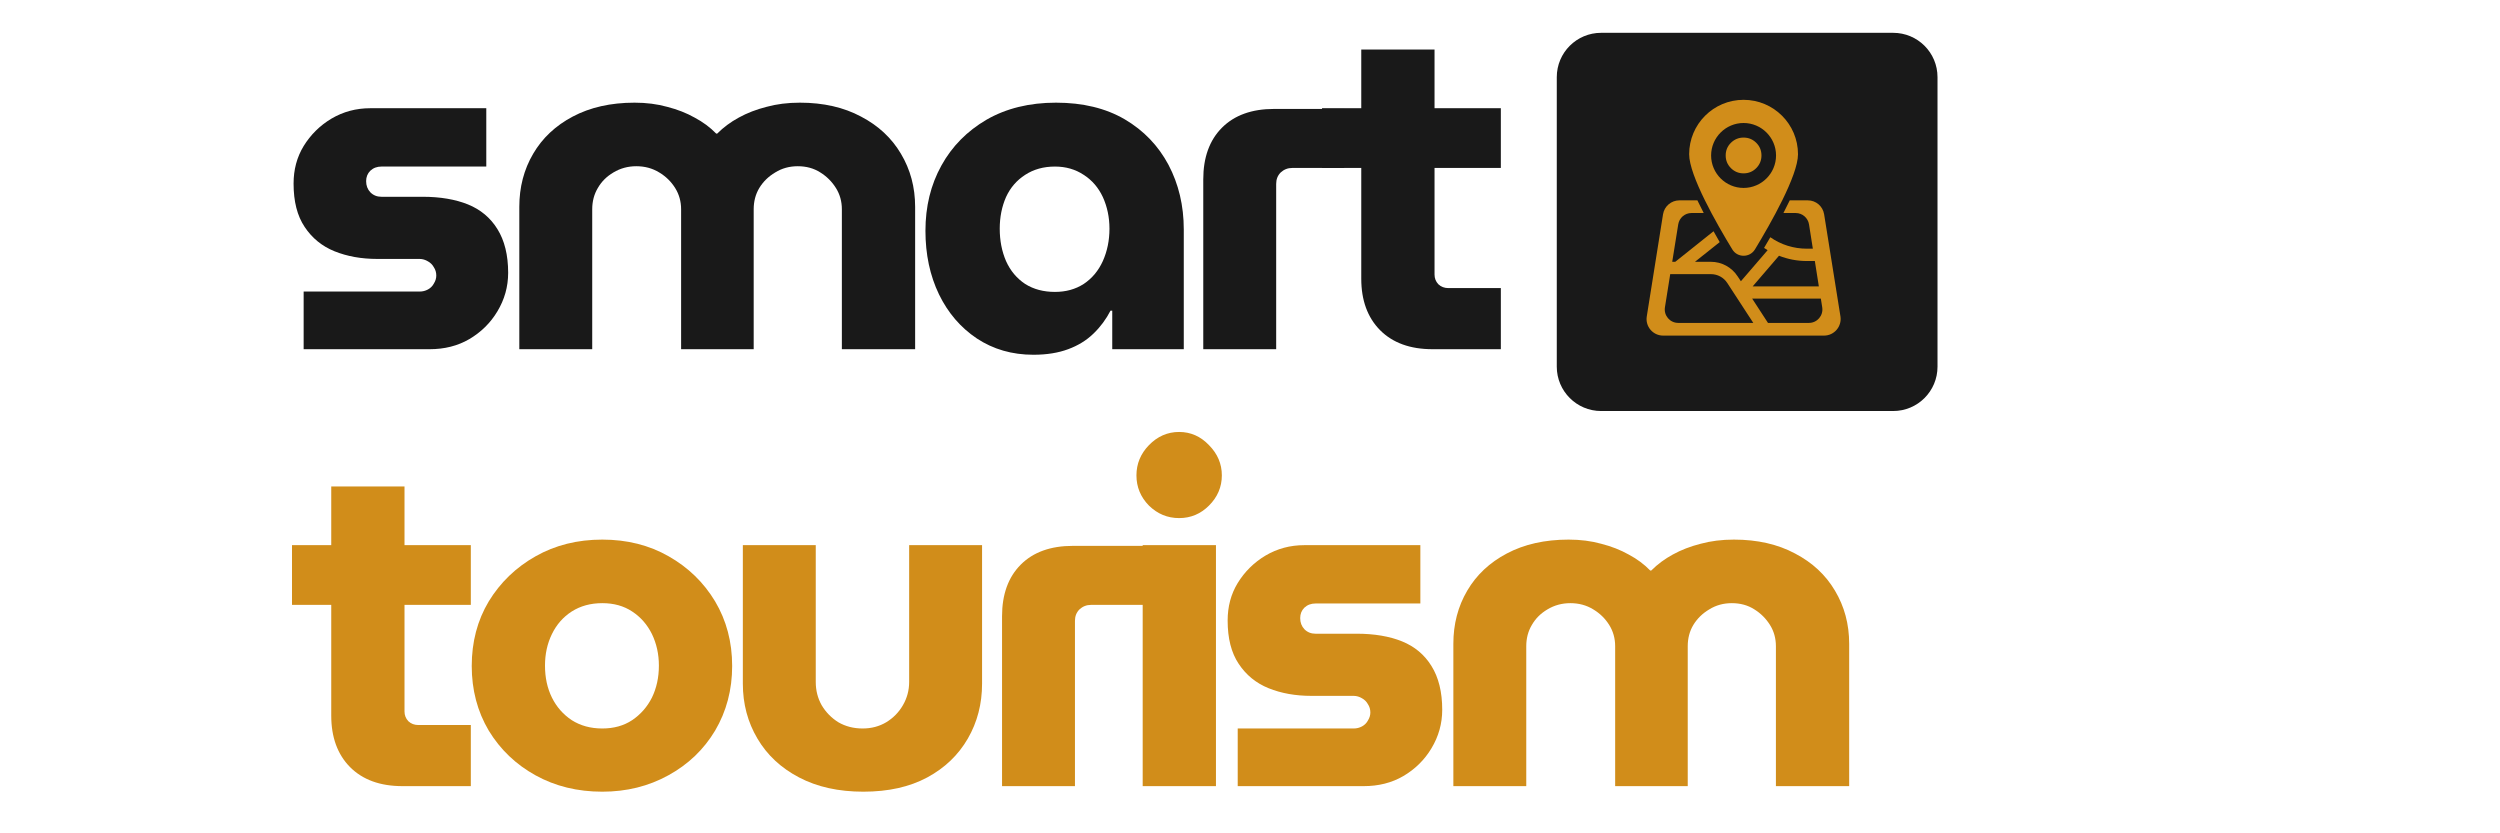 <svg xmlns="http://www.w3.org/2000/svg" xmlns:xlink="http://www.w3.org/1999/xlink" width="150" zoomAndPan="magnify" viewBox="0 0 112.5 37.5" height="50" preserveAspectRatio="xMidYMid meet" version="1.2"><defs><clipPath id="593f0e6198"><path d="M 70.055 1.477 L 87.207 1.477 L 87.207 18.496 L 70.055 18.496 Z M 70.055 1.477 "/></clipPath><clipPath id="161a10d169"><path d="M 70.055 16.5 L 70.055 3.473 C 70.055 2.367 70.949 1.477 72.051 1.477 L 85.191 1.477 C 86.297 1.477 87.188 2.367 87.188 3.473 L 87.188 16.5 C 87.188 17.602 86.297 18.496 85.191 18.496 L 72.051 18.496 C 70.949 18.496 70.055 17.602 70.055 16.5 Z M 70.055 16.5 "/></clipPath><clipPath id="4c57f699c6"><path d="M 76 4.488 L 81 4.488 L 81 12 L 76 12 Z M 76 4.488 "/></clipPath><clipPath id="f780fc9528"><path d="M 74.02 9 L 82.898 9 L 82.898 15.59 L 74.02 15.59 Z M 74.02 9 "/></clipPath></defs><g id="d40f18f30c"><g style="fill:#191919;fill-opacity:1;"><g transform="translate(12.414, 15.714)"><path style="stroke:none" d="M 1.25 0 L 1.25 -2.594 L 6.469 -2.594 C 6.602 -2.594 6.727 -2.625 6.844 -2.688 C 6.957 -2.75 7.047 -2.836 7.109 -2.953 C 7.18 -3.066 7.219 -3.188 7.219 -3.312 C 7.219 -3.457 7.18 -3.582 7.109 -3.688 C 7.047 -3.801 6.957 -3.891 6.844 -3.953 C 6.727 -4.023 6.602 -4.062 6.469 -4.062 L 4.562 -4.062 C 3.852 -4.062 3.211 -4.176 2.641 -4.406 C 2.078 -4.633 1.629 -5 1.297 -5.5 C 0.961 -6 0.797 -6.648 0.797 -7.453 C 0.797 -8.078 0.945 -8.641 1.25 -9.141 C 1.562 -9.648 1.977 -10.062 2.5 -10.375 C 3.031 -10.688 3.613 -10.844 4.25 -10.844 L 9.469 -10.844 L 9.469 -8.219 L 4.75 -8.219 C 4.551 -8.219 4.383 -8.156 4.25 -8.031 C 4.125 -7.906 4.062 -7.75 4.062 -7.562 C 4.062 -7.363 4.125 -7.195 4.25 -7.062 C 4.383 -6.926 4.551 -6.859 4.75 -6.859 L 6.609 -6.859 C 7.398 -6.859 8.078 -6.742 8.641 -6.516 C 9.211 -6.285 9.656 -5.914 9.969 -5.406 C 10.289 -4.895 10.453 -4.238 10.453 -3.438 C 10.453 -2.812 10.289 -2.234 9.969 -1.703 C 9.656 -1.18 9.234 -0.766 8.703 -0.453 C 8.18 -0.148 7.586 0 6.922 0 Z M 1.25 0 "/></g></g><g style="fill:#191919;fill-opacity:1;"><g transform="translate(22.15, 15.714)"><path style="stroke:none" d="M 1.219 0 L 1.219 -6.406 C 1.219 -7.289 1.426 -8.086 1.844 -8.797 C 2.258 -9.504 2.852 -10.062 3.625 -10.469 C 4.406 -10.883 5.332 -11.094 6.406 -11.094 C 6.938 -11.094 7.426 -11.031 7.875 -10.906 C 8.332 -10.789 8.742 -10.629 9.109 -10.422 C 9.484 -10.223 9.805 -9.984 10.078 -9.703 L 10.125 -9.703 C 10.406 -9.984 10.727 -10.223 11.094 -10.422 C 11.469 -10.629 11.883 -10.789 12.344 -10.906 C 12.801 -11.031 13.301 -11.094 13.844 -11.094 C 14.906 -11.094 15.82 -10.883 16.594 -10.469 C 17.375 -10.062 17.973 -9.504 18.391 -8.797 C 18.816 -8.086 19.031 -7.289 19.031 -6.406 L 19.031 0 L 15.734 0 L 15.734 -6.297 C 15.734 -6.648 15.645 -6.969 15.469 -7.25 C 15.289 -7.539 15.055 -7.773 14.766 -7.953 C 14.473 -8.141 14.133 -8.234 13.75 -8.234 C 13.375 -8.234 13.035 -8.141 12.734 -7.953 C 12.43 -7.773 12.191 -7.539 12.016 -7.25 C 11.848 -6.969 11.766 -6.648 11.766 -6.297 L 11.766 0 L 8.5 0 L 8.5 -6.297 C 8.5 -6.648 8.41 -6.969 8.234 -7.25 C 8.055 -7.539 7.816 -7.773 7.516 -7.953 C 7.211 -8.141 6.867 -8.234 6.484 -8.234 C 6.109 -8.234 5.766 -8.141 5.453 -7.953 C 5.148 -7.773 4.914 -7.539 4.75 -7.25 C 4.582 -6.969 4.5 -6.648 4.5 -6.297 L 4.5 0 Z M 1.219 0 "/></g></g><g style="fill:#191919;fill-opacity:1;"><g transform="translate(40.926, 15.714)"><path style="stroke:none" d="M 5.578 0.25 C 4.617 0.25 3.77 0.004 3.031 -0.484 C 2.301 -0.973 1.734 -1.633 1.328 -2.469 C 0.922 -3.312 0.719 -4.266 0.719 -5.328 C 0.719 -6.422 0.957 -7.398 1.438 -8.266 C 1.914 -9.129 2.594 -9.816 3.469 -10.328 C 4.352 -10.836 5.395 -11.094 6.594 -11.094 C 7.801 -11.094 8.832 -10.844 9.688 -10.344 C 10.539 -9.844 11.195 -9.16 11.656 -8.297 C 12.113 -7.43 12.344 -6.461 12.344 -5.391 L 12.344 0 L 9.125 0 L 9.125 -1.734 L 9.047 -1.734 C 8.848 -1.348 8.594 -1.004 8.281 -0.703 C 7.969 -0.398 7.586 -0.164 7.141 0 C 6.703 0.164 6.18 0.25 5.578 0.25 Z M 6.547 -2.578 C 7.035 -2.578 7.469 -2.695 7.844 -2.938 C 8.219 -3.188 8.504 -3.531 8.703 -3.969 C 8.898 -4.406 9 -4.891 9 -5.422 C 9 -5.941 8.898 -6.414 8.703 -6.844 C 8.504 -7.27 8.219 -7.602 7.844 -7.844 C 7.469 -8.094 7.035 -8.219 6.547 -8.219 C 6.035 -8.219 5.586 -8.094 5.203 -7.844 C 4.828 -7.602 4.539 -7.27 4.344 -6.844 C 4.156 -6.414 4.062 -5.941 4.062 -5.422 C 4.062 -4.891 4.156 -4.406 4.344 -3.969 C 4.539 -3.531 4.828 -3.188 5.203 -2.938 C 5.586 -2.695 6.035 -2.578 6.547 -2.578 Z M 6.547 -2.578 "/></g></g><g style="fill:#191919;fill-opacity:1;"><g transform="translate(53.006, 15.714)"><path style="stroke:none" d="M 1.141 0 L 1.141 -7.641 C 1.141 -8.629 1.422 -9.406 1.984 -9.969 C 2.547 -10.531 3.328 -10.812 4.328 -10.812 L 7.484 -10.812 L 7.484 -8.156 L 5.141 -8.156 C 4.941 -8.156 4.77 -8.086 4.625 -7.953 C 4.488 -7.816 4.422 -7.645 4.422 -7.438 L 4.422 0 Z M 1.141 0 "/></g></g><g style="fill:#191919;fill-opacity:1;"><g transform="translate(59.257, 15.714)"><path style="stroke:none" d="M 5.203 0 C 4.203 0 3.414 -0.285 2.844 -0.859 C 2.281 -1.43 2 -2.203 2 -3.172 L 2 -13.484 L 5.297 -13.484 L 5.297 -3.359 C 5.297 -3.191 5.352 -3.047 5.469 -2.922 C 5.594 -2.805 5.742 -2.75 5.922 -2.75 L 8.281 -2.75 L 8.281 0 Z M 0.234 -8.156 L 0.234 -10.844 L 8.281 -10.844 L 8.281 -8.156 Z M 0.234 -8.156 "/></g></g><g style="fill:#191919;fill-opacity:1;"><g transform="translate(66.868, 15.714)"><path style="stroke:none" d=""/></g></g><g style="fill:#d18d1a;fill-opacity:1;"><g transform="translate(4.618, 35.376)"><path style="stroke:none" d=""/></g></g><g style="fill:#d18d1a;fill-opacity:1;"><g transform="translate(8.757, 35.376)"><path style="stroke:none" d=""/></g></g><g style="fill:#d18d1a;fill-opacity:1;"><g transform="translate(12.906, 35.376)"><path style="stroke:none" d="M 5.203 0 C 4.203 0 3.414 -0.285 2.844 -0.859 C 2.281 -1.43 2 -2.203 2 -3.172 L 2 -13.484 L 5.297 -13.484 L 5.297 -3.359 C 5.297 -3.191 5.352 -3.047 5.469 -2.922 C 5.594 -2.805 5.742 -2.75 5.922 -2.75 L 8.281 -2.75 L 8.281 0 Z M 0.234 -8.156 L 0.234 -10.844 L 8.281 -10.844 L 8.281 -8.156 Z M 0.234 -8.156 "/></g></g><g style="fill:#d18d1a;fill-opacity:1;"><g transform="translate(20.509, 35.376)"><path style="stroke:none" d="M 6.594 0.25 C 5.477 0.25 4.477 0.004 3.594 -0.484 C 2.707 -0.973 2.004 -1.645 1.484 -2.5 C 0.973 -3.363 0.719 -4.332 0.719 -5.406 C 0.719 -6.488 0.973 -7.457 1.484 -8.312 C 2.004 -9.164 2.707 -9.844 3.594 -10.344 C 4.477 -10.844 5.477 -11.094 6.594 -11.094 C 7.707 -11.094 8.703 -10.844 9.578 -10.344 C 10.461 -9.844 11.16 -9.164 11.672 -8.312 C 12.18 -7.457 12.438 -6.488 12.438 -5.406 C 12.438 -4.332 12.18 -3.363 11.672 -2.5 C 11.16 -1.645 10.457 -0.973 9.562 -0.484 C 8.676 0.004 7.688 0.25 6.594 0.25 Z M 6.594 -2.594 C 7.113 -2.594 7.562 -2.719 7.938 -2.969 C 8.32 -3.227 8.617 -3.566 8.828 -3.984 C 9.035 -4.41 9.141 -4.891 9.141 -5.422 C 9.141 -5.941 9.035 -6.414 8.828 -6.844 C 8.617 -7.27 8.32 -7.609 7.938 -7.859 C 7.562 -8.109 7.113 -8.234 6.594 -8.234 C 6.07 -8.234 5.613 -8.109 5.219 -7.859 C 4.832 -7.609 4.535 -7.27 4.328 -6.844 C 4.117 -6.414 4.016 -5.941 4.016 -5.422 C 4.016 -4.891 4.117 -4.41 4.328 -3.984 C 4.535 -3.566 4.832 -3.227 5.219 -2.969 C 5.613 -2.719 6.07 -2.594 6.594 -2.594 Z M 6.594 -2.594 "/></g></g><g style="fill:#d18d1a;fill-opacity:1;"><g transform="translate(32.209, 35.376)"><path style="stroke:none" d="M 6.641 0.25 C 5.523 0.25 4.562 0.035 3.75 -0.391 C 2.938 -0.816 2.312 -1.398 1.875 -2.141 C 1.438 -2.879 1.219 -3.703 1.219 -4.609 L 1.219 -10.844 L 4.5 -10.844 L 4.5 -4.688 C 4.5 -4.312 4.586 -3.961 4.766 -3.641 C 4.953 -3.328 5.203 -3.07 5.516 -2.875 C 5.836 -2.688 6.203 -2.594 6.609 -2.594 C 7.004 -2.594 7.359 -2.688 7.672 -2.875 C 7.992 -3.07 8.242 -3.328 8.422 -3.641 C 8.609 -3.961 8.703 -4.312 8.703 -4.688 L 8.703 -10.844 L 11.984 -10.844 L 11.984 -4.609 C 11.984 -3.703 11.77 -2.879 11.344 -2.141 C 10.914 -1.398 10.305 -0.816 9.516 -0.391 C 8.723 0.035 7.766 0.25 6.641 0.25 Z M 6.641 0.25 "/></g></g><g style="fill:#d18d1a;fill-opacity:1;"><g transform="translate(43.951, 35.376)"><path style="stroke:none" d="M 1.141 0 L 1.141 -7.641 C 1.141 -8.629 1.422 -9.406 1.984 -9.969 C 2.547 -10.531 3.328 -10.812 4.328 -10.812 L 7.484 -10.812 L 7.484 -8.156 L 5.141 -8.156 C 4.941 -8.156 4.77 -8.086 4.625 -7.953 C 4.488 -7.816 4.422 -7.645 4.422 -7.438 L 4.422 0 Z M 1.141 0 "/></g></g><g style="fill:#d18d1a;fill-opacity:1;"><g transform="translate(50.202, 35.376)"><path style="stroke:none" d="M 1.219 0 L 1.219 -10.844 L 4.516 -10.844 L 4.516 0 Z M 2.859 -12.062 C 2.336 -12.062 1.883 -12.25 1.5 -12.625 C 1.125 -13.008 0.938 -13.461 0.938 -13.984 C 0.938 -14.504 1.125 -14.957 1.5 -15.344 C 1.883 -15.738 2.336 -15.938 2.859 -15.938 C 3.379 -15.938 3.828 -15.738 4.203 -15.344 C 4.586 -14.957 4.781 -14.504 4.781 -13.984 C 4.781 -13.461 4.586 -13.008 4.203 -12.625 C 3.828 -12.25 3.379 -12.062 2.859 -12.062 Z M 2.859 -12.062 "/></g></g><g style="fill:#d18d1a;fill-opacity:1;"><g transform="translate(54.447, 35.376)"><path style="stroke:none" d="M 1.25 0 L 1.25 -2.594 L 6.469 -2.594 C 6.602 -2.594 6.727 -2.625 6.844 -2.688 C 6.957 -2.75 7.047 -2.836 7.109 -2.953 C 7.18 -3.066 7.219 -3.188 7.219 -3.312 C 7.219 -3.457 7.18 -3.582 7.109 -3.688 C 7.047 -3.801 6.957 -3.891 6.844 -3.953 C 6.727 -4.023 6.602 -4.062 6.469 -4.062 L 4.562 -4.062 C 3.852 -4.062 3.211 -4.176 2.641 -4.406 C 2.078 -4.633 1.629 -5 1.297 -5.5 C 0.961 -6 0.797 -6.648 0.797 -7.453 C 0.797 -8.078 0.945 -8.641 1.25 -9.141 C 1.562 -9.648 1.977 -10.062 2.5 -10.375 C 3.031 -10.688 3.613 -10.844 4.25 -10.844 L 9.469 -10.844 L 9.469 -8.219 L 4.75 -8.219 C 4.551 -8.219 4.383 -8.156 4.25 -8.031 C 4.125 -7.906 4.062 -7.75 4.062 -7.562 C 4.062 -7.363 4.125 -7.195 4.25 -7.062 C 4.383 -6.926 4.551 -6.859 4.75 -6.859 L 6.609 -6.859 C 7.398 -6.859 8.078 -6.742 8.641 -6.516 C 9.211 -6.285 9.656 -5.914 9.969 -5.406 C 10.289 -4.895 10.453 -4.238 10.453 -3.438 C 10.453 -2.812 10.289 -2.234 9.969 -1.703 C 9.656 -1.18 9.234 -0.766 8.703 -0.453 C 8.18 -0.148 7.586 0 6.922 0 Z M 1.25 0 "/></g></g><g style="fill:#d18d1a;fill-opacity:1;"><g transform="translate(64.182, 35.376)"><path style="stroke:none" d="M 1.219 0 L 1.219 -6.406 C 1.219 -7.289 1.426 -8.086 1.844 -8.797 C 2.258 -9.504 2.852 -10.062 3.625 -10.469 C 4.406 -10.883 5.332 -11.094 6.406 -11.094 C 6.938 -11.094 7.426 -11.031 7.875 -10.906 C 8.332 -10.789 8.742 -10.629 9.109 -10.422 C 9.484 -10.223 9.805 -9.984 10.078 -9.703 L 10.125 -9.703 C 10.406 -9.984 10.727 -10.223 11.094 -10.422 C 11.469 -10.629 11.883 -10.789 12.344 -10.906 C 12.801 -11.031 13.301 -11.094 13.844 -11.094 C 14.906 -11.094 15.82 -10.883 16.594 -10.469 C 17.375 -10.062 17.973 -9.504 18.391 -8.797 C 18.816 -8.086 19.031 -7.289 19.031 -6.406 L 19.031 0 L 15.734 0 L 15.734 -6.297 C 15.734 -6.648 15.645 -6.969 15.469 -7.25 C 15.289 -7.539 15.055 -7.773 14.766 -7.953 C 14.473 -8.141 14.133 -8.234 13.75 -8.234 C 13.375 -8.234 13.035 -8.141 12.734 -7.953 C 12.43 -7.773 12.191 -7.539 12.016 -7.25 C 11.848 -6.969 11.766 -6.648 11.766 -6.297 L 11.766 0 L 8.5 0 L 8.5 -6.297 C 8.5 -6.648 8.41 -6.969 8.234 -7.25 C 8.055 -7.539 7.816 -7.773 7.516 -7.953 C 7.211 -8.141 6.867 -8.234 6.484 -8.234 C 6.109 -8.234 5.766 -8.141 5.453 -7.953 C 5.148 -7.773 4.914 -7.539 4.75 -7.25 C 4.582 -6.969 4.5 -6.648 4.5 -6.297 L 4.5 0 Z M 1.219 0 "/></g></g><g clip-rule="nonzero" clip-path="url(#593f0e6198)"><g clip-rule="nonzero" clip-path="url(#161a10d169)"><path style=" stroke:none;fill-rule:nonzero;fill:#191919;fill-opacity:1;" d="M 70.055 18.496 L 70.055 1.477 L 87.207 1.477 L 87.207 18.496 Z M 70.055 18.496 "/></g></g><g clip-rule="nonzero" clip-path="url(#4c57f699c6)"><path style=" stroke:none;fill-rule:nonzero;fill:#d18d1a;fill-opacity:1;" d="M 78.461 4.492 C 77.109 4.492 76.012 5.586 76.012 6.941 C 76.012 7.898 77.234 10.043 77.953 11.223 C 78.184 11.605 78.738 11.605 78.973 11.223 C 79.688 10.043 80.91 7.898 80.91 6.941 C 80.91 5.586 79.812 4.492 78.461 4.492 Z M 78.461 8.457 C 77.656 8.457 77 7.801 77 6.996 C 77 6.191 77.656 5.535 78.461 5.535 C 79.266 5.535 79.922 6.191 79.922 6.996 C 79.922 7.801 79.266 8.457 78.461 8.457 Z M 78.461 8.457 "/></g><path style=" stroke:none;fill-rule:nonzero;fill:#d18d1a;fill-opacity:1;" d="M 79.266 6.996 C 79.266 7.219 79.188 7.406 79.031 7.566 C 78.875 7.723 78.684 7.801 78.461 7.801 C 78.238 7.801 78.051 7.723 77.891 7.566 C 77.734 7.406 77.656 7.219 77.656 6.996 C 77.656 6.773 77.734 6.582 77.891 6.426 C 78.051 6.27 78.238 6.191 78.461 6.191 C 78.684 6.191 78.875 6.27 79.031 6.426 C 79.188 6.582 79.266 6.773 79.266 6.996 Z M 79.266 6.996 "/><g clip-rule="nonzero" clip-path="url(#f780fc9528)"><path style=" stroke:none;fill-rule:nonzero;fill:#d18d1a;fill-opacity:1;" d="M 82.82 14.238 L 82.086 9.645 C 82.027 9.281 81.719 9.016 81.352 9.016 L 80.539 9.016 C 80.449 9.203 80.352 9.395 80.254 9.586 L 80.809 9.586 C 81.105 9.586 81.359 9.805 81.406 10.098 L 81.578 11.191 L 81.312 11.191 C 80.711 11.191 80.145 11.012 79.664 10.676 C 79.566 10.84 79.477 11.004 79.383 11.156 C 79.438 11.191 79.488 11.227 79.543 11.258 L 78.34 12.656 L 78.195 12.438 C 77.93 12.027 77.477 11.781 76.988 11.781 L 76.273 11.781 L 77.387 10.895 C 77.297 10.738 77.203 10.574 77.109 10.406 L 75.387 11.781 L 75.25 11.781 L 75.52 10.098 C 75.566 9.805 75.816 9.586 76.117 9.586 L 76.668 9.586 C 76.57 9.395 76.473 9.203 76.383 9.016 L 75.574 9.016 C 75.207 9.016 74.895 9.281 74.836 9.645 L 74.105 14.238 C 74.031 14.691 74.383 15.102 74.84 15.102 L 82.082 15.102 C 82.539 15.102 82.891 14.691 82.82 14.238 Z M 80.055 11.508 C 80.449 11.664 80.875 11.746 81.309 11.746 L 81.668 11.746 L 81.848 12.887 L 78.871 12.887 Z M 75.52 14.531 C 75.148 14.531 74.863 14.199 74.922 13.828 L 75.16 12.336 L 76.988 12.336 C 77.289 12.336 77.566 12.484 77.73 12.738 L 78.898 14.531 Z M 81.402 14.531 L 79.559 14.531 L 78.848 13.438 L 81.938 13.438 L 82 13.828 C 82.059 14.199 81.773 14.531 81.402 14.531 Z M 81.402 14.531 "/></g></g></svg>